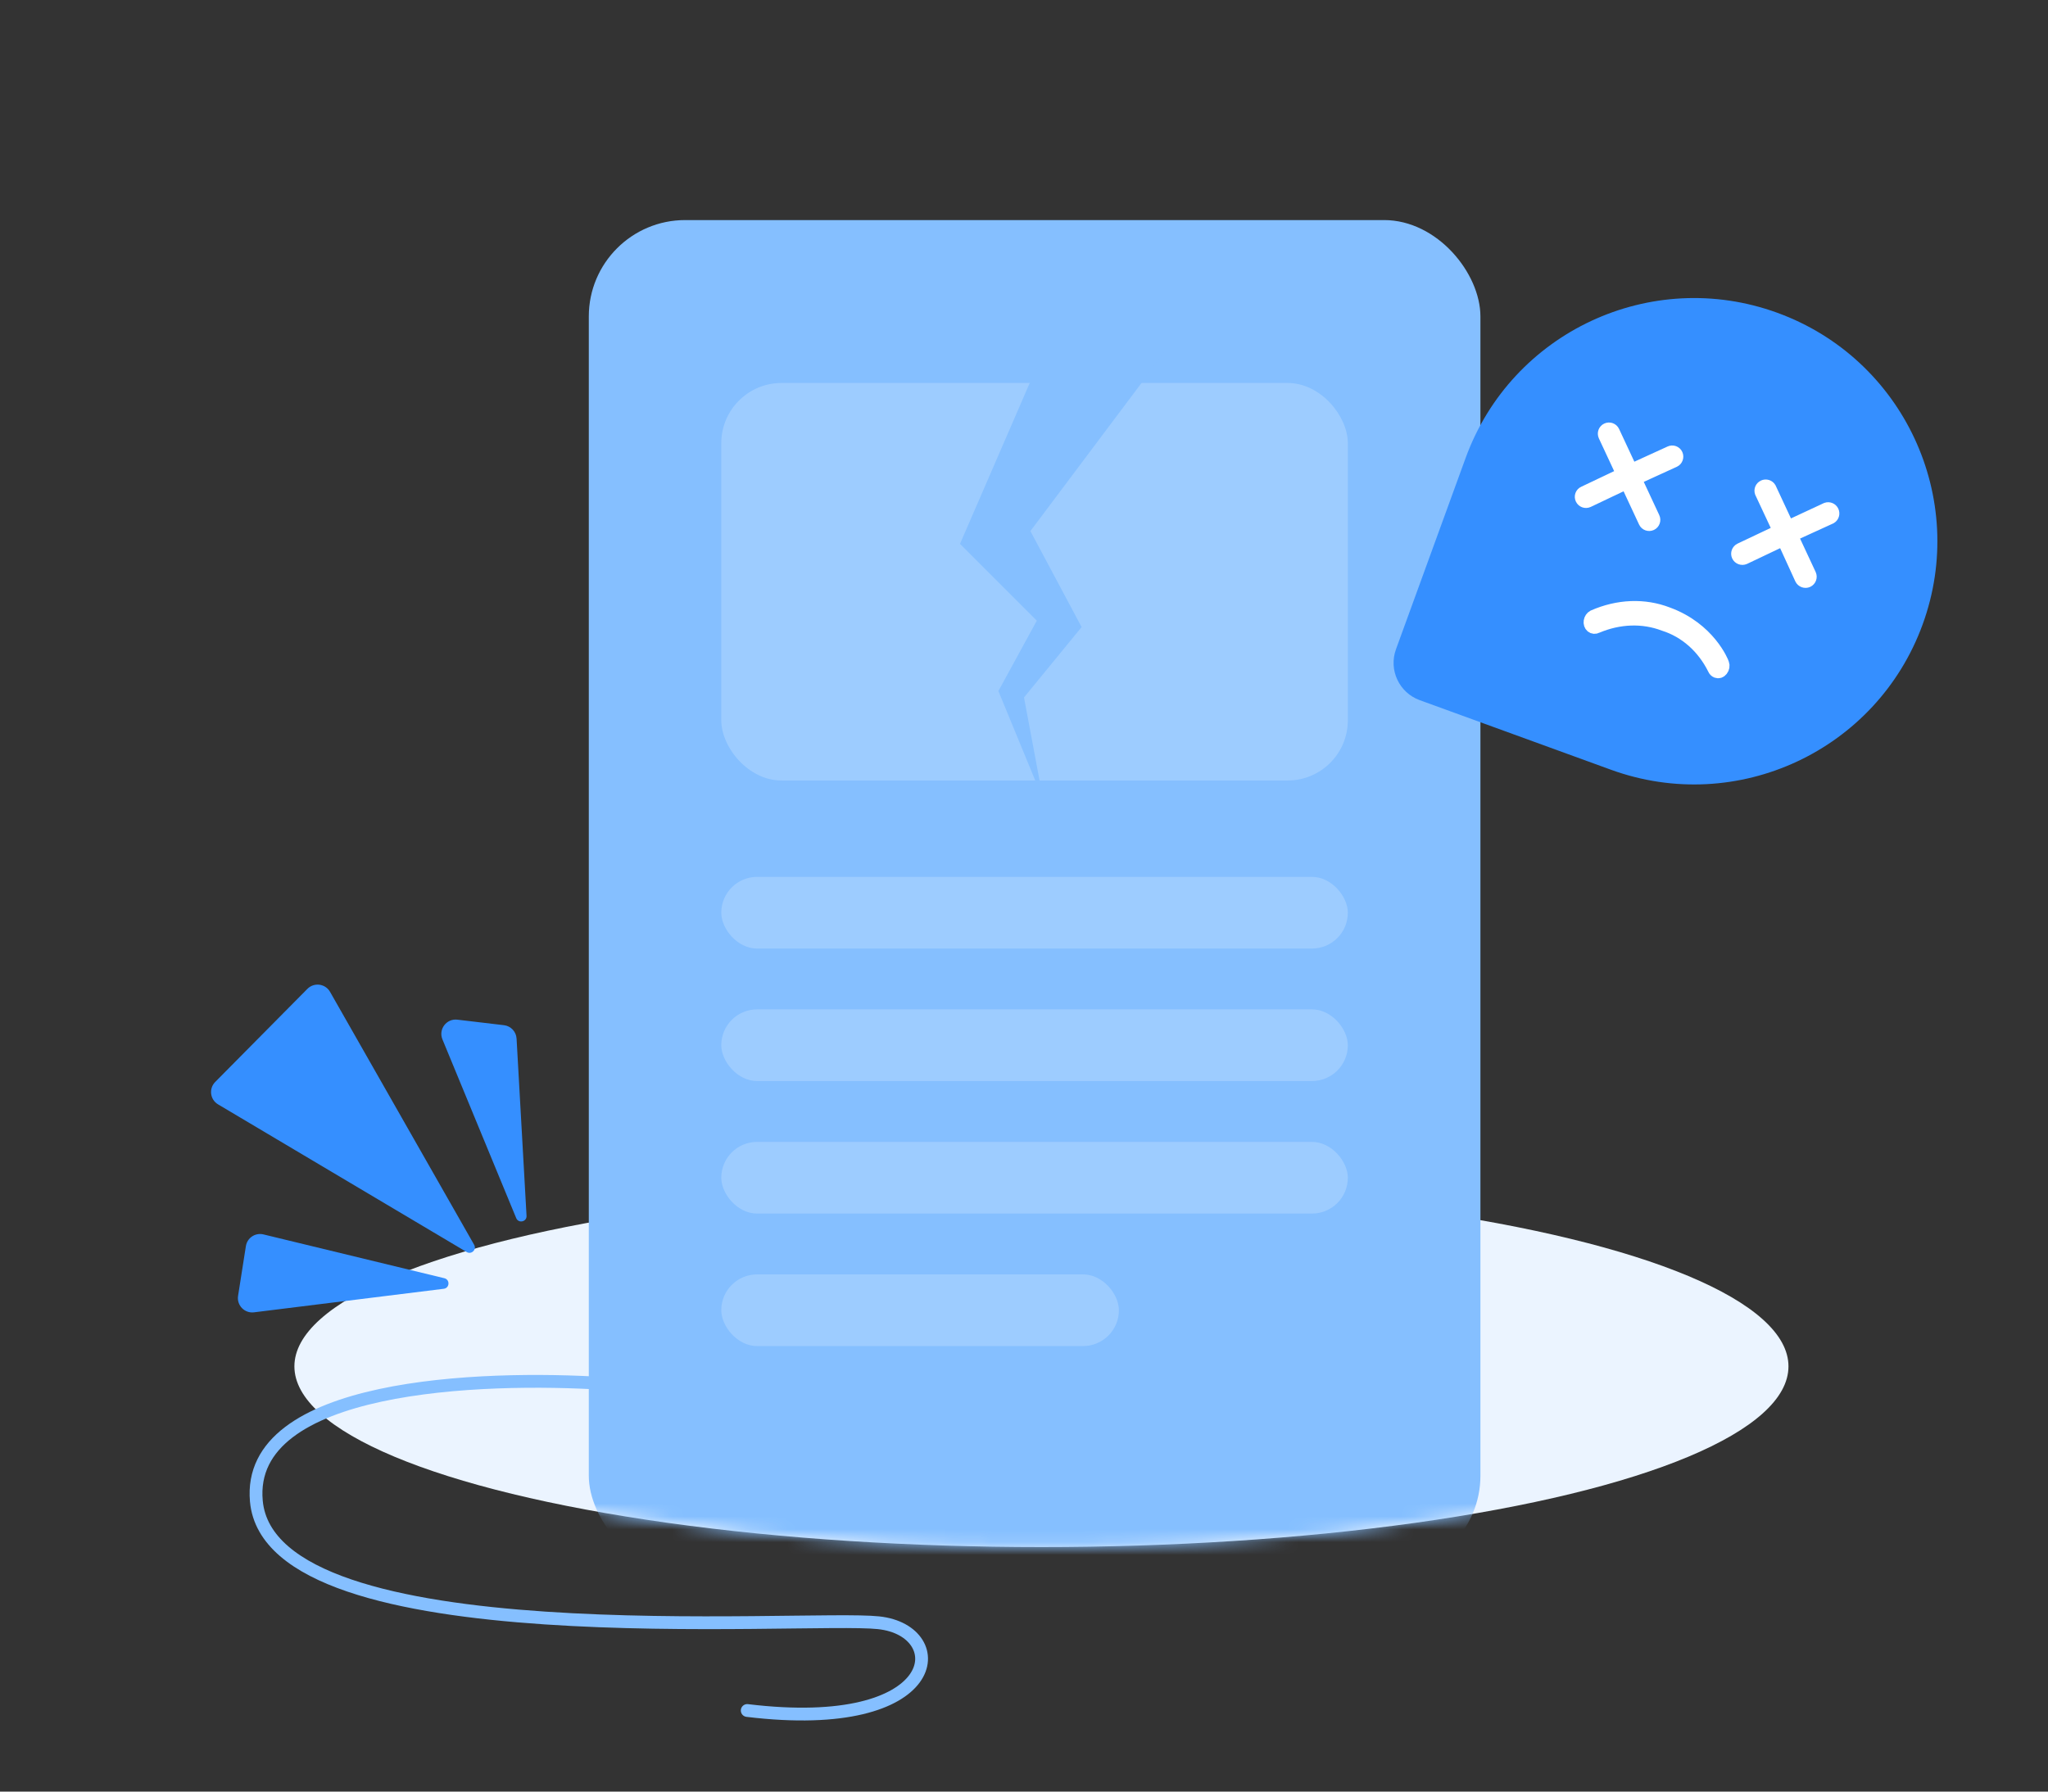 <svg width="160" height="140" viewBox="0 0 160 140" fill="none" xmlns="http://www.w3.org/2000/svg">
<rect x="0" y="0" width="160" height="140" fill="#333333" stroke="none"/>
<ellipse cx="81.362" cy="106.772" rx="58.362" ry="14.12" fill="#EBF4FF"/>
<path d="M47.305 108.115C37.571 107.491 19.191 108.138 20.028 117.305C21.151 129.613 62.869 126.182 68.646 126.807C74.422 127.432 73.78 135.532 58.377 133.663" stroke="#85BFFF" stroke-linecap="round"/>
<mask id="mask0_5104_20245" style="mask-type:alpha" maskUnits="userSpaceOnUse" x="23" y="-9" width="119" height="130">
<path d="M139.725 106.772C139.725 114.57 113.595 120.891 81.362 120.891C49.13 120.891 23 114.57 23 106.772C23 98.973 33.903 -8.558 66.136 -8.558C162.151 -17.03 139.725 98.973 139.725 106.772Z" fill="#D9D9D9"/>
</mask>
<g mask="url(#mask0_5104_20245)">
<rect x="46" y="17.197" width="69.658" height="105.648" rx="7.531" fill="#85BFFF"/>
<rect opacity="0.2" x="56.35" y="29.927" width="48.949" height="31.064" rx="4.707" fill="white"/>
<path d="M75 42.5L81.5 27.5H91L80.5 41.5L84.5 49L80 54.5L81.5 62.5L78 54L81 48.5L75 42.5Z" fill="#85BFFF"/>
<rect opacity="0.2" x="56.35" y="68.522" width="48.949" height="5.6" rx="2.8" fill="white"/>
<rect opacity="0.2" x="56.35" y="78.875" width="48.949" height="5.6" rx="2.8" fill="white"/>
<rect opacity="0.2" x="56.35" y="89.231" width="48.949" height="5.6" rx="2.8" fill="white"/>
<rect opacity="0.2" x="56.35" y="99.585" width="31.064" height="5.6" rx="2.8" fill="white"/>
</g>
<path d="M114.498 35.797C118.087 25.936 128.99 20.852 138.851 24.441C148.712 28.03 153.796 38.933 150.207 48.793C146.618 58.654 135.715 63.738 125.854 60.149L110.915 54.712C109.305 54.126 108.475 52.346 109.061 50.736L114.498 35.797Z" fill="#358FFF"/>
<path d="M130.483 35.348L127.44 36.739L126.037 33.73C125.951 33.544 125.73 33.464 125.544 33.551C125.359 33.637 125.279 33.858 125.365 34.044L126.768 37.053L123.747 38.489C123.656 38.529 123.586 38.604 123.552 38.697C123.519 38.79 123.524 38.893 123.568 38.982C123.656 39.166 123.875 39.245 124.06 39.161L127.082 37.724L128.506 40.779C128.593 40.965 128.813 41.045 128.999 40.959C129.184 40.872 129.265 40.651 129.178 40.466L127.754 37.411L130.796 36.02C130.98 35.932 131.059 35.713 130.976 35.528C130.936 35.437 130.86 35.367 130.767 35.333C130.674 35.299 130.572 35.305 130.483 35.348Z" fill="white" stroke="white"/>
<path d="M142.702 39.765L139.677 41.175L138.267 38.151C138.167 37.987 137.961 37.924 137.787 38.004C137.613 38.084 137.526 38.282 137.586 38.464L139.002 41.49L135.959 42.932C135.775 43.021 135.695 43.241 135.779 43.427C135.87 43.613 136.091 43.694 136.28 43.61L139.317 42.166L140.715 45.224C140.805 45.41 141.027 45.49 141.216 45.406C141.4 45.317 141.48 45.097 141.396 44.911L139.964 41.84L143.022 40.442C143.185 40.341 143.246 40.134 143.164 39.961C143.082 39.788 142.883 39.703 142.702 39.765Z" fill="white" stroke="white"/>
<path d="M134.115 52.48C134.023 52.445 133.949 52.37 133.909 52.269C133.063 50.565 131.676 49.338 129.997 48.808C128.35 48.181 126.501 48.243 124.751 48.983C124.617 49.056 124.468 49.045 124.359 48.955C124.25 48.865 124.199 48.709 124.224 48.546C124.25 48.383 124.348 48.238 124.481 48.166C126.413 47.316 128.465 47.237 130.284 47.941C133.524 49.12 134.566 51.755 134.591 51.859C134.651 52.017 134.617 52.212 134.504 52.353C134.392 52.494 134.26 52.532 134.115 52.48Z" fill="white" stroke="white"/>
<path d="M40.357 81.16L41.136 95.004C41.163 95.476 40.509 95.625 40.329 95.187L34.565 81.22C34.239 80.429 34.883 79.58 35.731 79.68L39.371 80.111C39.911 80.174 40.327 80.617 40.357 81.16Z" fill="#358FFF"/>
<path d="M25.785 77.506L37.042 97.27C37.256 97.645 36.834 98.059 36.463 97.839L17.037 86.299C16.41 85.927 16.3 85.066 16.813 84.548L24.016 77.272C24.538 76.746 25.419 76.862 25.785 77.506Z" fill="#358FFF"/>
<path d="M20.58 96.46L34.715 99.884C35.169 99.994 35.132 100.652 34.668 100.709L19.844 102.549C19.105 102.64 18.484 101.999 18.599 101.263L19.21 97.375C19.312 96.728 19.944 96.306 20.58 96.46Z" fill="#358FFF"/>
</svg>
